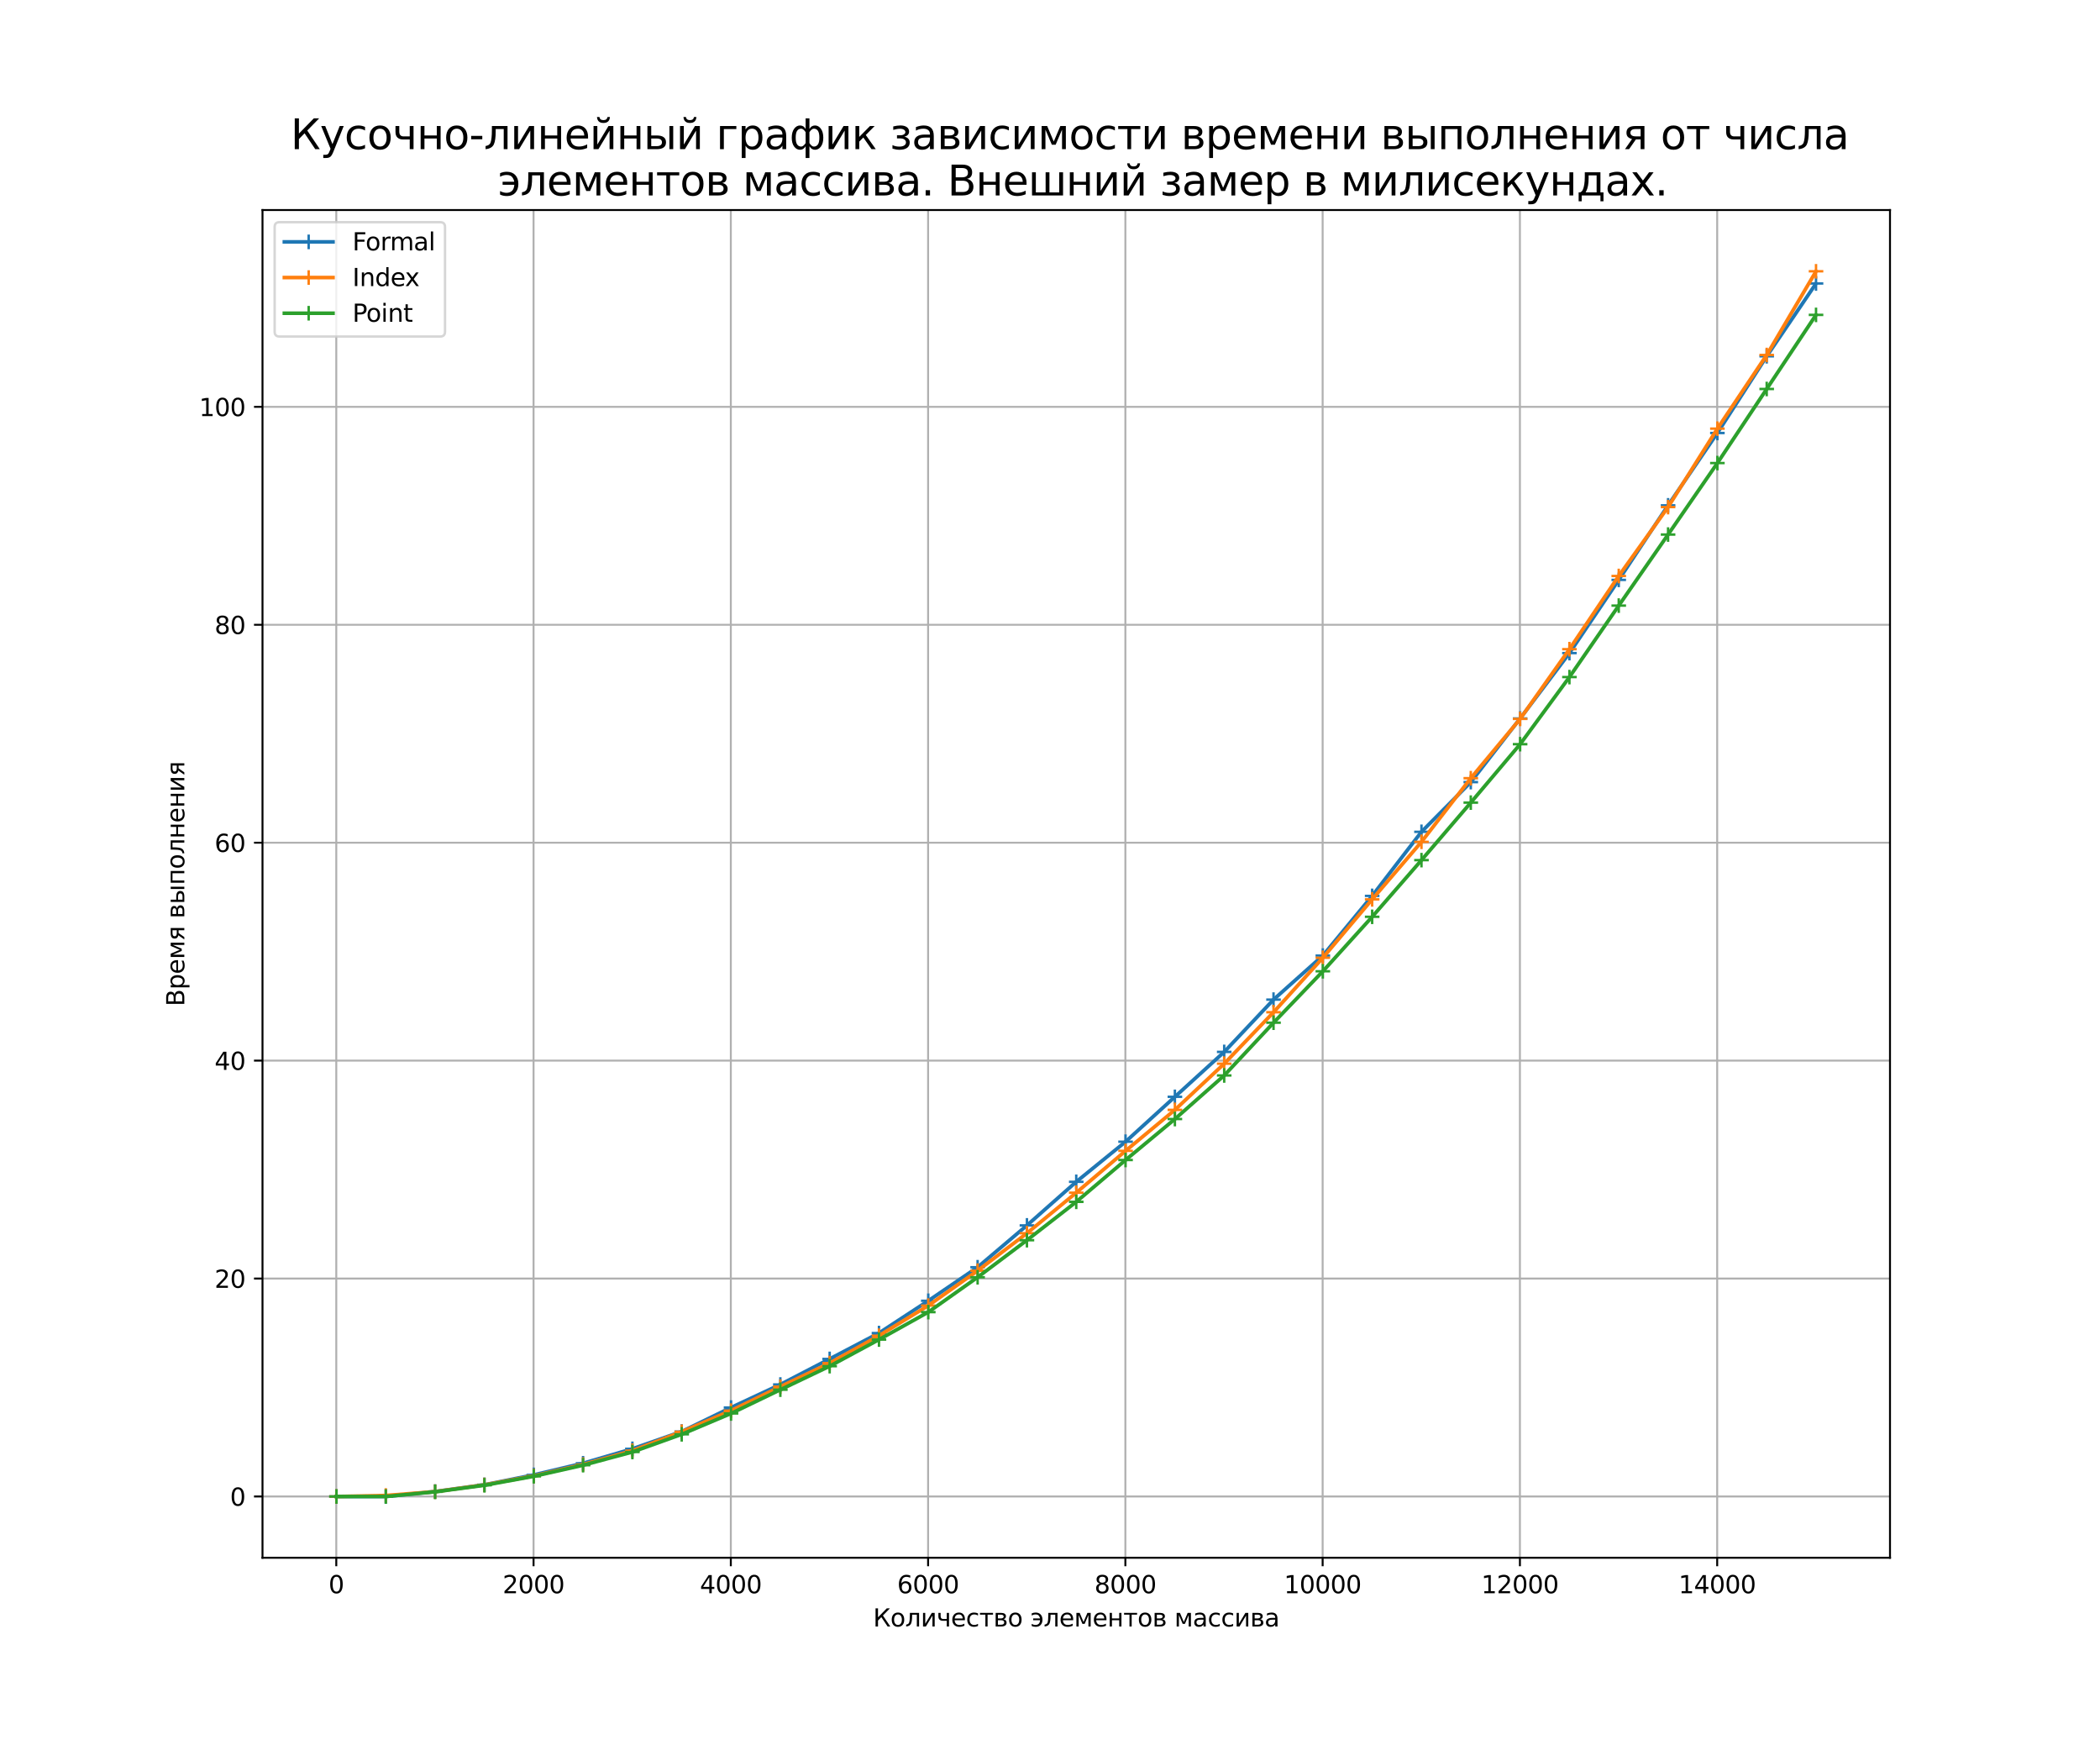<?xml version="1.0" encoding="utf-8" standalone="no"?>
<!DOCTYPE svg PUBLIC "-//W3C//DTD SVG 1.1//EN"
  "http://www.w3.org/Graphics/SVG/1.1/DTD/svg11.dtd">
<svg xmlns:xlink="http://www.w3.org/1999/xlink" width="864pt" height="720pt" viewBox="0 0 864 720" xmlns="http://www.w3.org/2000/svg" version="1.1">
 <defs>
  <style type="text/css">*{stroke-linejoin: round; stroke-linecap: butt}</style>
 </defs>
 <g id="figure_1">
  <g id="patch_1">
   <path d="M 0 720 
L 864 720 
L 864 0 
L 0 0 
z
" style="fill: #ffffff"/>
  </g>
  <g id="axes_1">
   <g id="patch_2">
    <path d="M 108 640.8 
L 777.6 640.8 
L 777.6 86.4 
L 108 86.4 
z
" style="fill: #ffffff"/>
   </g>
   <g id="matplotlib.axis_1">
    <g id="xtick_1">
     <g id="line2d_1">
      <path d="M 138.355 640.8 
L 138.355 86.4 
" clip-path="url(#p7748d4505d)" style="fill: none; stroke: #b0b0b0; stroke-width: 0.8; stroke-linecap: square"/>
     </g>
     <g id="line2d_2">
      <defs>
       <path id="m7d99292c45" d="M 0 0 
L 0 3.5 
" style="stroke: #000000; stroke-width: 0.8"/>
      </defs>
      <g>
       <use xlink:href="#m7d99292c45" x="138.355" y="640.8" style="stroke: #000000; stroke-width: 0.8"/>
      </g>
     </g>
     <g id="text_1">
      <!-- 0 -->
      <g transform="translate(135.174 655.398)scale(0.1 -0.1)">
       <defs>
        <path id="DejaVuSans-30" d="M 2034 4250 
Q 1547 4250 1301 3770 
Q 1056 3291 1056 2328 
Q 1056 1369 1301 889 
Q 1547 409 2034 409 
Q 2525 409 2770 889 
Q 3016 1369 3016 2328 
Q 3016 3291 2770 3770 
Q 2525 4250 2034 4250 
z
M 2034 4750 
Q 2819 4750 3233 4129 
Q 3647 3509 3647 2328 
Q 3647 1150 3233 529 
Q 2819 -91 2034 -91 
Q 1250 -91 836 529 
Q 422 1150 422 2328 
Q 422 3509 836 4129 
Q 1250 4750 2034 4750 
z
" transform="scale(0.016)"/>
       </defs>
       <use xlink:href="#DejaVuSans-30"/>
      </g>
     </g>
    </g>
    <g id="xtick_2">
     <g id="line2d_3">
      <path d="M 219.519 640.8 
L 219.519 86.4 
" clip-path="url(#p7748d4505d)" style="fill: none; stroke: #b0b0b0; stroke-width: 0.8; stroke-linecap: square"/>
     </g>
     <g id="line2d_4">
      <g>
       <use xlink:href="#m7d99292c45" x="219.519" y="640.8" style="stroke: #000000; stroke-width: 0.8"/>
      </g>
     </g>
     <g id="text_2">
      <!-- 2000 -->
      <g transform="translate(206.794 655.398)scale(0.1 -0.1)">
       <defs>
        <path id="DejaVuSans-32" d="M 1228 531 
L 3431 531 
L 3431 0 
L 469 0 
L 469 531 
Q 828 903 1448 1529 
Q 2069 2156 2228 2338 
Q 2531 2678 2651 2914 
Q 2772 3150 2772 3378 
Q 2772 3750 2511 3984 
Q 2250 4219 1831 4219 
Q 1534 4219 1204 4116 
Q 875 4013 500 3803 
L 500 4441 
Q 881 4594 1212 4672 
Q 1544 4750 1819 4750 
Q 2544 4750 2975 4387 
Q 3406 4025 3406 3419 
Q 3406 3131 3298 2873 
Q 3191 2616 2906 2266 
Q 2828 2175 2409 1742 
Q 1991 1309 1228 531 
z
" transform="scale(0.016)"/>
       </defs>
       <use xlink:href="#DejaVuSans-32"/>
       <use xlink:href="#DejaVuSans-30" x="63.623"/>
       <use xlink:href="#DejaVuSans-30" x="127.246"/>
       <use xlink:href="#DejaVuSans-30" x="190.869"/>
      </g>
     </g>
    </g>
    <g id="xtick_3">
     <g id="line2d_5">
      <path d="M 300.682 640.8 
L 300.682 86.4 
" clip-path="url(#p7748d4505d)" style="fill: none; stroke: #b0b0b0; stroke-width: 0.8; stroke-linecap: square"/>
     </g>
     <g id="line2d_6">
      <g>
       <use xlink:href="#m7d99292c45" x="300.682" y="640.8" style="stroke: #000000; stroke-width: 0.8"/>
      </g>
     </g>
     <g id="text_3">
      <!-- 4000 -->
      <g transform="translate(287.957 655.398)scale(0.1 -0.1)">
       <defs>
        <path id="DejaVuSans-34" d="M 2419 4116 
L 825 1625 
L 2419 1625 
L 2419 4116 
z
M 2253 4666 
L 3047 4666 
L 3047 1625 
L 3713 1625 
L 3713 1100 
L 3047 1100 
L 3047 0 
L 2419 0 
L 2419 1100 
L 313 1100 
L 313 1709 
L 2253 4666 
z
" transform="scale(0.016)"/>
       </defs>
       <use xlink:href="#DejaVuSans-34"/>
       <use xlink:href="#DejaVuSans-30" x="63.623"/>
       <use xlink:href="#DejaVuSans-30" x="127.246"/>
       <use xlink:href="#DejaVuSans-30" x="190.869"/>
      </g>
     </g>
    </g>
    <g id="xtick_4">
     <g id="line2d_7">
      <path d="M 381.846 640.8 
L 381.846 86.4 
" clip-path="url(#p7748d4505d)" style="fill: none; stroke: #b0b0b0; stroke-width: 0.8; stroke-linecap: square"/>
     </g>
     <g id="line2d_8">
      <g>
       <use xlink:href="#m7d99292c45" x="381.846" y="640.8" style="stroke: #000000; stroke-width: 0.8"/>
      </g>
     </g>
     <g id="text_4">
      <!-- 6000 -->
      <g transform="translate(369.121 655.398)scale(0.1 -0.1)">
       <defs>
        <path id="DejaVuSans-36" d="M 2113 2584 
Q 1688 2584 1439 2293 
Q 1191 2003 1191 1497 
Q 1191 994 1439 701 
Q 1688 409 2113 409 
Q 2538 409 2786 701 
Q 3034 994 3034 1497 
Q 3034 2003 2786 2293 
Q 2538 2584 2113 2584 
z
M 3366 4563 
L 3366 3988 
Q 3128 4100 2886 4159 
Q 2644 4219 2406 4219 
Q 1781 4219 1451 3797 
Q 1122 3375 1075 2522 
Q 1259 2794 1537 2939 
Q 1816 3084 2150 3084 
Q 2853 3084 3261 2657 
Q 3669 2231 3669 1497 
Q 3669 778 3244 343 
Q 2819 -91 2113 -91 
Q 1303 -91 875 529 
Q 447 1150 447 2328 
Q 447 3434 972 4092 
Q 1497 4750 2381 4750 
Q 2619 4750 2861 4703 
Q 3103 4656 3366 4563 
z
" transform="scale(0.016)"/>
       </defs>
       <use xlink:href="#DejaVuSans-36"/>
       <use xlink:href="#DejaVuSans-30" x="63.623"/>
       <use xlink:href="#DejaVuSans-30" x="127.246"/>
       <use xlink:href="#DejaVuSans-30" x="190.869"/>
      </g>
     </g>
    </g>
    <g id="xtick_5">
     <g id="line2d_9">
      <path d="M 463.01 640.8 
L 463.01 86.4 
" clip-path="url(#p7748d4505d)" style="fill: none; stroke: #b0b0b0; stroke-width: 0.8; stroke-linecap: square"/>
     </g>
     <g id="line2d_10">
      <g>
       <use xlink:href="#m7d99292c45" x="463.01" y="640.8" style="stroke: #000000; stroke-width: 0.8"/>
      </g>
     </g>
     <g id="text_5">
      <!-- 8000 -->
      <g transform="translate(450.285 655.398)scale(0.1 -0.1)">
       <defs>
        <path id="DejaVuSans-38" d="M 2034 2216 
Q 1584 2216 1326 1975 
Q 1069 1734 1069 1313 
Q 1069 891 1326 650 
Q 1584 409 2034 409 
Q 2484 409 2743 651 
Q 3003 894 3003 1313 
Q 3003 1734 2745 1975 
Q 2488 2216 2034 2216 
z
M 1403 2484 
Q 997 2584 770 2862 
Q 544 3141 544 3541 
Q 544 4100 942 4425 
Q 1341 4750 2034 4750 
Q 2731 4750 3128 4425 
Q 3525 4100 3525 3541 
Q 3525 3141 3298 2862 
Q 3072 2584 2669 2484 
Q 3125 2378 3379 2068 
Q 3634 1759 3634 1313 
Q 3634 634 3220 271 
Q 2806 -91 2034 -91 
Q 1263 -91 848 271 
Q 434 634 434 1313 
Q 434 1759 690 2068 
Q 947 2378 1403 2484 
z
M 1172 3481 
Q 1172 3119 1398 2916 
Q 1625 2713 2034 2713 
Q 2441 2713 2670 2916 
Q 2900 3119 2900 3481 
Q 2900 3844 2670 4047 
Q 2441 4250 2034 4250 
Q 1625 4250 1398 4047 
Q 1172 3844 1172 3481 
z
" transform="scale(0.016)"/>
       </defs>
       <use xlink:href="#DejaVuSans-38"/>
       <use xlink:href="#DejaVuSans-30" x="63.623"/>
       <use xlink:href="#DejaVuSans-30" x="127.246"/>
       <use xlink:href="#DejaVuSans-30" x="190.869"/>
      </g>
     </g>
    </g>
    <g id="xtick_6">
     <g id="line2d_11">
      <path d="M 544.173 640.8 
L 544.173 86.4 
" clip-path="url(#p7748d4505d)" style="fill: none; stroke: #b0b0b0; stroke-width: 0.8; stroke-linecap: square"/>
     </g>
     <g id="line2d_12">
      <g>
       <use xlink:href="#m7d99292c45" x="544.173" y="640.8" style="stroke: #000000; stroke-width: 0.8"/>
      </g>
     </g>
     <g id="text_6">
      <!-- 10000 -->
      <g transform="translate(528.267 655.398)scale(0.1 -0.1)">
       <defs>
        <path id="DejaVuSans-31" d="M 794 531 
L 1825 531 
L 1825 4091 
L 703 3866 
L 703 4441 
L 1819 4666 
L 2450 4666 
L 2450 531 
L 3481 531 
L 3481 0 
L 794 0 
L 794 531 
z
" transform="scale(0.016)"/>
       </defs>
       <use xlink:href="#DejaVuSans-31"/>
       <use xlink:href="#DejaVuSans-30" x="63.623"/>
       <use xlink:href="#DejaVuSans-30" x="127.246"/>
       <use xlink:href="#DejaVuSans-30" x="190.869"/>
       <use xlink:href="#DejaVuSans-30" x="254.492"/>
      </g>
     </g>
    </g>
    <g id="xtick_7">
     <g id="line2d_13">
      <path d="M 625.337 640.8 
L 625.337 86.4 
" clip-path="url(#p7748d4505d)" style="fill: none; stroke: #b0b0b0; stroke-width: 0.8; stroke-linecap: square"/>
     </g>
     <g id="line2d_14">
      <g>
       <use xlink:href="#m7d99292c45" x="625.337" y="640.8" style="stroke: #000000; stroke-width: 0.8"/>
      </g>
     </g>
     <g id="text_7">
      <!-- 12000 -->
      <g transform="translate(609.431 655.398)scale(0.1 -0.1)">
       <use xlink:href="#DejaVuSans-31"/>
       <use xlink:href="#DejaVuSans-32" x="63.623"/>
       <use xlink:href="#DejaVuSans-30" x="127.246"/>
       <use xlink:href="#DejaVuSans-30" x="190.869"/>
       <use xlink:href="#DejaVuSans-30" x="254.492"/>
      </g>
     </g>
    </g>
    <g id="xtick_8">
     <g id="line2d_15">
      <path d="M 706.501 640.8 
L 706.501 86.4 
" clip-path="url(#p7748d4505d)" style="fill: none; stroke: #b0b0b0; stroke-width: 0.8; stroke-linecap: square"/>
     </g>
     <g id="line2d_16">
      <g>
       <use xlink:href="#m7d99292c45" x="706.501" y="640.8" style="stroke: #000000; stroke-width: 0.8"/>
      </g>
     </g>
     <g id="text_8">
      <!-- 14000 -->
      <g transform="translate(690.594 655.398)scale(0.1 -0.1)">
       <use xlink:href="#DejaVuSans-31"/>
       <use xlink:href="#DejaVuSans-34" x="63.623"/>
       <use xlink:href="#DejaVuSans-30" x="127.246"/>
       <use xlink:href="#DejaVuSans-30" x="190.869"/>
       <use xlink:href="#DejaVuSans-30" x="254.492"/>
      </g>
     </g>
    </g>
    <g id="text_9">
     <!-- Количество элементов массива -->
     <g transform="translate(359.221 669.077)scale(0.1 -0.1)">
      <defs>
       <path id="DejaVuSans-41a" d="M 628 4666 
L 1259 4666 
L 1259 2359 
L 3516 4666 
L 4325 4666 
L 2522 2822 
L 4419 0 
L 3731 0 
L 2113 2403 
L 1259 1531 
L 1259 0 
L 628 0 
L 628 4666 
z
" transform="scale(0.016)"/>
       <path id="DejaVuSans-43e" d="M 1959 3097 
Q 1497 3097 1228 2736 
Q 959 2375 959 1747 
Q 959 1119 1226 758 
Q 1494 397 1959 397 
Q 2419 397 2687 759 
Q 2956 1122 2956 1747 
Q 2956 2369 2687 2733 
Q 2419 3097 1959 3097 
z
M 1959 3584 
Q 2709 3584 3137 3096 
Q 3566 2609 3566 1747 
Q 3566 888 3137 398 
Q 2709 -91 1959 -91 
Q 1206 -91 779 398 
Q 353 888 353 1747 
Q 353 2609 779 3096 
Q 1206 3584 1959 3584 
z
" transform="scale(0.016)"/>
       <path id="DejaVuSans-43b" d="M 238 0 
L 238 478 
Q 806 566 981 959 
Q 1194 1513 1194 2928 
L 1194 3500 
L 3559 3500 
L 3559 0 
L 2984 0 
L 2984 3041 
L 1769 3041 
L 1769 2694 
Q 1769 1344 1494 738 
Q 1200 91 238 0 
z
" transform="scale(0.016)"/>
       <path id="DejaVuSans-438" d="M 3578 3500 
L 3578 0 
L 3006 0 
L 3006 2809 
L 1319 0 
L 581 0 
L 581 3500 
L 1153 3500 
L 1153 697 
L 2838 3500 
L 3578 3500 
z
" transform="scale(0.016)"/>
       <path id="DejaVuSans-447" d="M 2625 0 
L 2625 1472 
L 1553 1472 
Q 1075 1472 756 1769 
Q 469 2038 469 2613 
L 469 3500 
L 1044 3500 
L 1044 2666 
Q 1044 2300 1206 2116 
Q 1372 1931 1697 1931 
L 2625 1931 
L 2625 3500 
L 3200 3500 
L 3200 0 
L 2625 0 
z
" transform="scale(0.016)"/>
       <path id="DejaVuSans-435" d="M 3597 1894 
L 3597 1613 
L 953 1613 
Q 991 1019 1311 708 
Q 1631 397 2203 397 
Q 2534 397 2845 478 
Q 3156 559 3463 722 
L 3463 178 
Q 3153 47 2828 -22 
Q 2503 -91 2169 -91 
Q 1331 -91 842 396 
Q 353 884 353 1716 
Q 353 2575 817 3079 
Q 1281 3584 2069 3584 
Q 2775 3584 3186 3129 
Q 3597 2675 3597 1894 
z
M 3022 2063 
Q 3016 2534 2758 2815 
Q 2500 3097 2075 3097 
Q 1594 3097 1305 2825 
Q 1016 2553 972 2059 
L 3022 2063 
z
" transform="scale(0.016)"/>
       <path id="DejaVuSans-441" d="M 3122 3366 
L 3122 2828 
Q 2878 2963 2633 3030 
Q 2388 3097 2138 3097 
Q 1578 3097 1268 2742 
Q 959 2388 959 1747 
Q 959 1106 1268 751 
Q 1578 397 2138 397 
Q 2388 397 2633 464 
Q 2878 531 3122 666 
L 3122 134 
Q 2881 22 2623 -34 
Q 2366 -91 2075 -91 
Q 1284 -91 818 406 
Q 353 903 353 1747 
Q 353 2603 823 3093 
Q 1294 3584 2113 3584 
Q 2378 3584 2631 3529 
Q 2884 3475 3122 3366 
z
" transform="scale(0.016)"/>
       <path id="DejaVuSans-442" d="M 188 3500 
L 3541 3500 
L 3541 3041 
L 2147 3041 
L 2147 0 
L 1581 0 
L 1581 3041 
L 188 3041 
L 188 3500 
z
" transform="scale(0.016)"/>
       <path id="DejaVuSans-432" d="M 1156 1613 
L 1156 459 
L 1975 459 
Q 2369 459 2575 607 
Q 2781 756 2781 1038 
Q 2781 1319 2575 1466 
Q 2369 1613 1975 1613 
L 1156 1613 
z
M 1156 3041 
L 1156 2072 
L 1913 2072 
Q 2238 2072 2444 2201 
Q 2650 2331 2650 2563 
Q 2650 2794 2444 2917 
Q 2238 3041 1913 3041 
L 1156 3041 
z
M 581 3500 
L 1950 3500 
Q 2566 3500 2897 3275 
Q 3228 3050 3228 2634 
Q 3228 2313 3059 2123 
Q 2891 1934 2559 1888 
Q 2956 1813 3175 1575 
Q 3394 1338 3394 981 
Q 3394 513 3033 256 
Q 2672 0 2003 0 
L 581 0 
L 581 3500 
z
" transform="scale(0.016)"/>
       <path id="DejaVuSans-20" transform="scale(0.016)"/>
       <path id="DejaVuSans-44d" d="M 353 666 
Q 847 397 1338 397 
Q 1797 397 2125 664 
Q 2453 931 2513 1613 
L 738 1613 
L 738 2072 
L 2494 2072 
Q 2456 2400 2207 2748 
Q 1959 3097 1338 3097 
Q 856 3097 353 2828 
L 353 3366 
Q 844 3584 1363 3584 
Q 2181 3584 2651 3089 
Q 3122 2594 3122 1747 
Q 3122 903 2664 406 
Q 2206 -91 1403 -91 
Q 813 -91 353 134 
L 353 666 
z
" transform="scale(0.016)"/>
       <path id="DejaVuSans-43c" d="M 581 3500 
L 1422 3500 
L 2416 1156 
L 3413 3500 
L 4247 3500 
L 4247 0 
L 3669 0 
L 3669 2950 
L 2703 672 
L 2128 672 
L 1159 2950 
L 1159 0 
L 581 0 
L 581 3500 
z
" transform="scale(0.016)"/>
       <path id="DejaVuSans-43d" d="M 581 3500 
L 1159 3500 
L 1159 2072 
L 3025 2072 
L 3025 3500 
L 3603 3500 
L 3603 0 
L 3025 0 
L 3025 1613 
L 1159 1613 
L 1159 0 
L 581 0 
L 581 3500 
z
" transform="scale(0.016)"/>
       <path id="DejaVuSans-430" d="M 2194 1759 
Q 1497 1759 1228 1600 
Q 959 1441 959 1056 
Q 959 750 1161 570 
Q 1363 391 1709 391 
Q 2188 391 2477 730 
Q 2766 1069 2766 1631 
L 2766 1759 
L 2194 1759 
z
M 3341 1997 
L 3341 0 
L 2766 0 
L 2766 531 
Q 2569 213 2275 61 
Q 1981 -91 1556 -91 
Q 1019 -91 701 211 
Q 384 513 384 1019 
Q 384 1609 779 1909 
Q 1175 2209 1959 2209 
L 2766 2209 
L 2766 2266 
Q 2766 2663 2505 2880 
Q 2244 3097 1772 3097 
Q 1472 3097 1187 3025 
Q 903 2953 641 2809 
L 641 3341 
Q 956 3463 1253 3523 
Q 1550 3584 1831 3584 
Q 2591 3584 2966 3190 
Q 3341 2797 3341 1997 
z
" transform="scale(0.016)"/>
      </defs>
      <use xlink:href="#DejaVuSans-41a"/>
      <use xlink:href="#DejaVuSans-43e" x="70.996"/>
      <use xlink:href="#DejaVuSans-43b" x="132.178"/>
      <use xlink:href="#DejaVuSans-438" x="196.094"/>
      <use xlink:href="#DejaVuSans-447" x="261.084"/>
      <use xlink:href="#DejaVuSans-435" x="320.166"/>
      <use xlink:href="#DejaVuSans-441" x="381.689"/>
      <use xlink:href="#DejaVuSans-442" x="436.67"/>
      <use xlink:href="#DejaVuSans-432" x="494.922"/>
      <use xlink:href="#DejaVuSans-43e" x="553.857"/>
      <use xlink:href="#DejaVuSans-20" x="615.039"/>
      <use xlink:href="#DejaVuSans-44d" x="646.826"/>
      <use xlink:href="#DejaVuSans-43b" x="701.709"/>
      <use xlink:href="#DejaVuSans-435" x="765.625"/>
      <use xlink:href="#DejaVuSans-43c" x="827.148"/>
      <use xlink:href="#DejaVuSans-435" x="902.588"/>
      <use xlink:href="#DejaVuSans-43d" x="964.111"/>
      <use xlink:href="#DejaVuSans-442" x="1029.492"/>
      <use xlink:href="#DejaVuSans-43e" x="1087.744"/>
      <use xlink:href="#DejaVuSans-432" x="1148.926"/>
      <use xlink:href="#DejaVuSans-20" x="1207.861"/>
      <use xlink:href="#DejaVuSans-43c" x="1239.648"/>
      <use xlink:href="#DejaVuSans-430" x="1315.088"/>
      <use xlink:href="#DejaVuSans-441" x="1376.367"/>
      <use xlink:href="#DejaVuSans-441" x="1431.348"/>
      <use xlink:href="#DejaVuSans-438" x="1486.328"/>
      <use xlink:href="#DejaVuSans-432" x="1551.318"/>
      <use xlink:href="#DejaVuSans-430" x="1610.254"/>
     </g>
    </g>
   </g>
   <g id="matplotlib.axis_2">
    <g id="ytick_1">
     <g id="line2d_17">
      <path d="M 108 615.6 
L 777.6 615.6 
" clip-path="url(#p7748d4505d)" style="fill: none; stroke: #b0b0b0; stroke-width: 0.8; stroke-linecap: square"/>
     </g>
     <g id="line2d_18">
      <defs>
       <path id="m149fa8f9de" d="M 0 0 
L -3.5 0 
" style="stroke: #000000; stroke-width: 0.8"/>
      </defs>
      <g>
       <use xlink:href="#m149fa8f9de" x="108" y="615.6" style="stroke: #000000; stroke-width: 0.8"/>
      </g>
     </g>
     <g id="text_10">
      <!-- 0 -->
      <g transform="translate(94.638 619.399)scale(0.1 -0.1)">
       <use xlink:href="#DejaVuSans-30"/>
      </g>
     </g>
    </g>
    <g id="ytick_2">
     <g id="line2d_19">
      <path d="M 108 525.952 
L 777.6 525.952 
" clip-path="url(#p7748d4505d)" style="fill: none; stroke: #b0b0b0; stroke-width: 0.8; stroke-linecap: square"/>
     </g>
     <g id="line2d_20">
      <g>
       <use xlink:href="#m149fa8f9de" x="108" y="525.952" style="stroke: #000000; stroke-width: 0.8"/>
      </g>
     </g>
     <g id="text_11">
      <!-- 20 -->
      <g transform="translate(88.275 529.751)scale(0.1 -0.1)">
       <use xlink:href="#DejaVuSans-32"/>
       <use xlink:href="#DejaVuSans-30" x="63.623"/>
      </g>
     </g>
    </g>
    <g id="ytick_3">
     <g id="line2d_21">
      <path d="M 108 436.304 
L 777.6 436.304 
" clip-path="url(#p7748d4505d)" style="fill: none; stroke: #b0b0b0; stroke-width: 0.8; stroke-linecap: square"/>
     </g>
     <g id="line2d_22">
      <g>
       <use xlink:href="#m149fa8f9de" x="108" y="436.304" style="stroke: #000000; stroke-width: 0.8"/>
      </g>
     </g>
     <g id="text_12">
      <!-- 40 -->
      <g transform="translate(88.275 440.104)scale(0.1 -0.1)">
       <use xlink:href="#DejaVuSans-34"/>
       <use xlink:href="#DejaVuSans-30" x="63.623"/>
      </g>
     </g>
    </g>
    <g id="ytick_4">
     <g id="line2d_23">
      <path d="M 108 346.657 
L 777.6 346.657 
" clip-path="url(#p7748d4505d)" style="fill: none; stroke: #b0b0b0; stroke-width: 0.8; stroke-linecap: square"/>
     </g>
     <g id="line2d_24">
      <g>
       <use xlink:href="#m149fa8f9de" x="108" y="346.657" style="stroke: #000000; stroke-width: 0.8"/>
      </g>
     </g>
     <g id="text_13">
      <!-- 60 -->
      <g transform="translate(88.275 350.456)scale(0.1 -0.1)">
       <use xlink:href="#DejaVuSans-36"/>
       <use xlink:href="#DejaVuSans-30" x="63.623"/>
      </g>
     </g>
    </g>
    <g id="ytick_5">
     <g id="line2d_25">
      <path d="M 108 257.009 
L 777.6 257.009 
" clip-path="url(#p7748d4505d)" style="fill: none; stroke: #b0b0b0; stroke-width: 0.8; stroke-linecap: square"/>
     </g>
     <g id="line2d_26">
      <g>
       <use xlink:href="#m149fa8f9de" x="108" y="257.009" style="stroke: #000000; stroke-width: 0.8"/>
      </g>
     </g>
     <g id="text_14">
      <!-- 80 -->
      <g transform="translate(88.275 260.808)scale(0.1 -0.1)">
       <use xlink:href="#DejaVuSans-38"/>
       <use xlink:href="#DejaVuSans-30" x="63.623"/>
      </g>
     </g>
    </g>
    <g id="ytick_6">
     <g id="line2d_27">
      <path d="M 108 167.361 
L 777.6 167.361 
" clip-path="url(#p7748d4505d)" style="fill: none; stroke: #b0b0b0; stroke-width: 0.8; stroke-linecap: square"/>
     </g>
     <g id="line2d_28">
      <g>
       <use xlink:href="#m149fa8f9de" x="108" y="167.361" style="stroke: #000000; stroke-width: 0.8"/>
      </g>
     </g>
     <g id="text_15">
      <!-- 100 -->
      <g transform="translate(81.912 171.16)scale(0.1 -0.1)">
       <use xlink:href="#DejaVuSans-31"/>
       <use xlink:href="#DejaVuSans-30" x="63.623"/>
       <use xlink:href="#DejaVuSans-30" x="127.246"/>
      </g>
     </g>
    </g>
    <g id="text_16">
     <!-- Время выполнения -->
     <g transform="translate(75.833 413.94)rotate(-90)scale(0.1 -0.1)">
      <defs>
       <path id="DejaVuSans-412" d="M 1259 2228 
L 1259 519 
L 2272 519 
Q 2781 519 3026 730 
Q 3272 941 3272 1375 
Q 3272 1813 3026 2020 
Q 2781 2228 2272 2228 
L 1259 2228 
z
M 1259 4147 
L 1259 2741 
L 2194 2741 
Q 2656 2741 2882 2914 
Q 3109 3088 3109 3444 
Q 3109 3797 2882 3972 
Q 2656 4147 2194 4147 
L 1259 4147 
z
M 628 4666 
L 2241 4666 
Q 2963 4666 3353 4366 
Q 3744 4066 3744 3513 
Q 3744 3084 3544 2831 
Q 3344 2578 2956 2516 
Q 3422 2416 3680 2098 
Q 3938 1781 3938 1306 
Q 3938 681 3513 340 
Q 3088 0 2303 0 
L 628 0 
L 628 4666 
z
" transform="scale(0.016)"/>
       <path id="DejaVuSans-440" d="M 1159 525 
L 1159 -1331 
L 581 -1331 
L 581 3500 
L 1159 3500 
L 1159 2969 
Q 1341 3281 1617 3432 
Q 1894 3584 2278 3584 
Q 2916 3584 3314 3078 
Q 3713 2572 3713 1747 
Q 3713 922 3314 415 
Q 2916 -91 2278 -91 
Q 1894 -91 1617 61 
Q 1341 213 1159 525 
z
M 3116 1747 
Q 3116 2381 2855 2742 
Q 2594 3103 2138 3103 
Q 1681 3103 1420 2742 
Q 1159 2381 1159 1747 
Q 1159 1113 1420 752 
Q 1681 391 2138 391 
Q 2594 391 2855 752 
Q 3116 1113 3116 1747 
z
" transform="scale(0.016)"/>
       <path id="DejaVuSans-44f" d="M 1181 2491 
Q 1181 2231 1381 2084 
Q 1581 1938 1953 1938 
L 2728 1938 
L 2728 3041 
L 1953 3041 
Q 1581 3041 1381 2897 
Q 1181 2753 1181 2491 
z
M 363 0 
L 1431 1534 
Q 1069 1616 828 1830 
Q 588 2044 588 2491 
Q 588 2997 923 3248 
Q 1259 3500 1938 3500 
L 3306 3500 
L 3306 0 
L 2728 0 
L 2728 1478 
L 2013 1478 
L 981 0 
L 363 0 
z
" transform="scale(0.016)"/>
       <path id="DejaVuSans-44b" d="M 3909 3500 
L 4484 3500 
L 4484 0 
L 3909 0 
L 3909 3500 
z
M 4197 3584 
L 4197 3584 
z
M 2781 1038 
Q 2781 1319 2576 1466 
Q 2372 1613 1978 1613 
L 1159 1613 
L 1159 459 
L 1978 459 
Q 2372 459 2576 607 
Q 2781 756 2781 1038 
z
M 581 3500 
L 1159 3500 
L 1159 2072 
L 2003 2072 
Q 2672 2072 3033 1817 
Q 3394 1563 3394 1038 
Q 3394 513 3033 256 
Q 2672 0 2003 0 
L 581 0 
L 581 3500 
z
" transform="scale(0.016)"/>
       <path id="DejaVuSans-43f" d="M 3603 3500 
L 3603 0 
L 3025 0 
L 3025 3041 
L 1159 3041 
L 1159 0 
L 581 0 
L 581 3500 
L 3603 3500 
z
" transform="scale(0.016)"/>
      </defs>
      <use xlink:href="#DejaVuSans-412"/>
      <use xlink:href="#DejaVuSans-440" x="68.604"/>
      <use xlink:href="#DejaVuSans-435" x="132.08"/>
      <use xlink:href="#DejaVuSans-43c" x="193.604"/>
      <use xlink:href="#DejaVuSans-44f" x="269.043"/>
      <use xlink:href="#DejaVuSans-20" x="329.199"/>
      <use xlink:href="#DejaVuSans-432" x="360.986"/>
      <use xlink:href="#DejaVuSans-44b" x="419.922"/>
      <use xlink:href="#DejaVuSans-43f" x="498.877"/>
      <use xlink:href="#DejaVuSans-43e" x="564.258"/>
      <use xlink:href="#DejaVuSans-43b" x="625.439"/>
      <use xlink:href="#DejaVuSans-43d" x="689.355"/>
      <use xlink:href="#DejaVuSans-435" x="754.736"/>
      <use xlink:href="#DejaVuSans-43d" x="816.26"/>
      <use xlink:href="#DejaVuSans-438" x="881.641"/>
      <use xlink:href="#DejaVuSans-44f" x="946.631"/>
     </g>
    </g>
   </g>
   <g id="line2d_29">
    <path d="M 138.436 615.6 
L 158.727 615.6 
L 179.018 613.566 
L 199.309 610.769 
L 219.6 606.724 
L 239.891 601.924 
L 260.182 595.986 
L 280.473 588.885 
L 300.764 579.018 
L 321.055 569.525 
L 341.345 559.01 
L 361.636 548.364 
L 381.927 535.096 
L 402.218 521.291 
L 422.509 504.078 
L 442.8 486.149 
L 463.091 469.653 
L 483.382 451.186 
L 503.673 432.718 
L 523.964 411.203 
L 544.255 393.094 
L 564.545 368.531 
L 584.836 342.174 
L 605.127 321.734 
L 625.418 295.557 
L 645.709 268.663 
L 666 238.541 
L 686.291 207.882 
L 706.582 178.119 
L 726.873 146.563 
L 747.164 116.62 
" clip-path="url(#p7748d4505d)" style="fill: none; stroke: #1f77b4; stroke-width: 1.5; stroke-linecap: square"/>
    <defs>
     <path id="ma21e8bae8a" d="M -3 0 
L 3 0 
M 0 3 
L 0 -3 
" style="stroke: #1f77b4"/>
    </defs>
    <g clip-path="url(#p7748d4505d)">
     <use xlink:href="#ma21e8bae8a" x="138.436" y="615.6" style="fill: #1f77b4; stroke: #1f77b4"/>
     <use xlink:href="#ma21e8bae8a" x="158.727" y="615.6" style="fill: #1f77b4; stroke: #1f77b4"/>
     <use xlink:href="#ma21e8bae8a" x="179.018" y="613.566" style="fill: #1f77b4; stroke: #1f77b4"/>
     <use xlink:href="#ma21e8bae8a" x="199.309" y="610.769" style="fill: #1f77b4; stroke: #1f77b4"/>
     <use xlink:href="#ma21e8bae8a" x="219.6" y="606.724" style="fill: #1f77b4; stroke: #1f77b4"/>
     <use xlink:href="#ma21e8bae8a" x="239.891" y="601.924" style="fill: #1f77b4; stroke: #1f77b4"/>
     <use xlink:href="#ma21e8bae8a" x="260.182" y="595.986" style="fill: #1f77b4; stroke: #1f77b4"/>
     <use xlink:href="#ma21e8bae8a" x="280.473" y="588.885" style="fill: #1f77b4; stroke: #1f77b4"/>
     <use xlink:href="#ma21e8bae8a" x="300.764" y="579.018" style="fill: #1f77b4; stroke: #1f77b4"/>
     <use xlink:href="#ma21e8bae8a" x="321.055" y="569.525" style="fill: #1f77b4; stroke: #1f77b4"/>
     <use xlink:href="#ma21e8bae8a" x="341.345" y="559.01" style="fill: #1f77b4; stroke: #1f77b4"/>
     <use xlink:href="#ma21e8bae8a" x="361.636" y="548.364" style="fill: #1f77b4; stroke: #1f77b4"/>
     <use xlink:href="#ma21e8bae8a" x="381.927" y="535.096" style="fill: #1f77b4; stroke: #1f77b4"/>
     <use xlink:href="#ma21e8bae8a" x="402.218" y="521.291" style="fill: #1f77b4; stroke: #1f77b4"/>
     <use xlink:href="#ma21e8bae8a" x="422.509" y="504.078" style="fill: #1f77b4; stroke: #1f77b4"/>
     <use xlink:href="#ma21e8bae8a" x="442.8" y="486.149" style="fill: #1f77b4; stroke: #1f77b4"/>
     <use xlink:href="#ma21e8bae8a" x="463.091" y="469.653" style="fill: #1f77b4; stroke: #1f77b4"/>
     <use xlink:href="#ma21e8bae8a" x="483.382" y="451.186" style="fill: #1f77b4; stroke: #1f77b4"/>
     <use xlink:href="#ma21e8bae8a" x="503.673" y="432.718" style="fill: #1f77b4; stroke: #1f77b4"/>
     <use xlink:href="#ma21e8bae8a" x="523.964" y="411.203" style="fill: #1f77b4; stroke: #1f77b4"/>
     <use xlink:href="#ma21e8bae8a" x="544.255" y="393.094" style="fill: #1f77b4; stroke: #1f77b4"/>
     <use xlink:href="#ma21e8bae8a" x="564.545" y="368.531" style="fill: #1f77b4; stroke: #1f77b4"/>
     <use xlink:href="#ma21e8bae8a" x="584.836" y="342.174" style="fill: #1f77b4; stroke: #1f77b4"/>
     <use xlink:href="#ma21e8bae8a" x="605.127" y="321.734" style="fill: #1f77b4; stroke: #1f77b4"/>
     <use xlink:href="#ma21e8bae8a" x="625.418" y="295.557" style="fill: #1f77b4; stroke: #1f77b4"/>
     <use xlink:href="#ma21e8bae8a" x="645.709" y="268.663" style="fill: #1f77b4; stroke: #1f77b4"/>
     <use xlink:href="#ma21e8bae8a" x="666" y="238.541" style="fill: #1f77b4; stroke: #1f77b4"/>
     <use xlink:href="#ma21e8bae8a" x="686.291" y="207.882" style="fill: #1f77b4; stroke: #1f77b4"/>
     <use xlink:href="#ma21e8bae8a" x="706.582" y="178.119" style="fill: #1f77b4; stroke: #1f77b4"/>
     <use xlink:href="#ma21e8bae8a" x="726.873" y="146.563" style="fill: #1f77b4; stroke: #1f77b4"/>
     <use xlink:href="#ma21e8bae8a" x="747.164" y="116.62" style="fill: #1f77b4; stroke: #1f77b4"/>
    </g>
   </g>
   <g id="line2d_30">
    <path d="M 138.436 615.6 
L 158.727 615.195 
L 179.018 613.609 
L 199.309 610.831 
L 219.6 607.125 
L 239.891 602.452 
L 260.182 596.755 
L 280.473 588.969 
L 300.764 580.279 
L 321.055 570.418 
L 341.345 560.736 
L 361.636 549.44 
L 381.927 537.069 
L 402.218 522.725 
L 422.509 507.305 
L 442.8 490.631 
L 463.091 473.419 
L 483.382 456.565 
L 503.673 437.559 
L 523.964 416.403 
L 544.255 393.991 
L 564.545 369.965 
L 584.836 346.298 
L 605.127 320.121 
L 625.418 295.737 
L 645.709 267.049 
L 666 236.928 
L 686.291 208.599 
L 706.582 176.326 
L 726.873 146.025 
L 747.164 111.6 
" clip-path="url(#p7748d4505d)" style="fill: none; stroke: #ff7f0e; stroke-width: 1.5; stroke-linecap: square"/>
    <defs>
     <path id="m566614da6e" d="M -3 0 
L 3 0 
M 0 3 
L 0 -3 
" style="stroke: #ff7f0e"/>
    </defs>
    <g clip-path="url(#p7748d4505d)">
     <use xlink:href="#m566614da6e" x="138.436" y="615.6" style="fill: #ff7f0e; stroke: #ff7f0e"/>
     <use xlink:href="#m566614da6e" x="158.727" y="615.195" style="fill: #ff7f0e; stroke: #ff7f0e"/>
     <use xlink:href="#m566614da6e" x="179.018" y="613.609" style="fill: #ff7f0e; stroke: #ff7f0e"/>
     <use xlink:href="#m566614da6e" x="199.309" y="610.831" style="fill: #ff7f0e; stroke: #ff7f0e"/>
     <use xlink:href="#m566614da6e" x="219.6" y="607.125" style="fill: #ff7f0e; stroke: #ff7f0e"/>
     <use xlink:href="#m566614da6e" x="239.891" y="602.452" style="fill: #ff7f0e; stroke: #ff7f0e"/>
     <use xlink:href="#m566614da6e" x="260.182" y="596.755" style="fill: #ff7f0e; stroke: #ff7f0e"/>
     <use xlink:href="#m566614da6e" x="280.473" y="588.969" style="fill: #ff7f0e; stroke: #ff7f0e"/>
     <use xlink:href="#m566614da6e" x="300.764" y="580.279" style="fill: #ff7f0e; stroke: #ff7f0e"/>
     <use xlink:href="#m566614da6e" x="321.055" y="570.418" style="fill: #ff7f0e; stroke: #ff7f0e"/>
     <use xlink:href="#m566614da6e" x="341.345" y="560.736" style="fill: #ff7f0e; stroke: #ff7f0e"/>
     <use xlink:href="#m566614da6e" x="361.636" y="549.44" style="fill: #ff7f0e; stroke: #ff7f0e"/>
     <use xlink:href="#m566614da6e" x="381.927" y="537.069" style="fill: #ff7f0e; stroke: #ff7f0e"/>
     <use xlink:href="#m566614da6e" x="402.218" y="522.725" style="fill: #ff7f0e; stroke: #ff7f0e"/>
     <use xlink:href="#m566614da6e" x="422.509" y="507.305" style="fill: #ff7f0e; stroke: #ff7f0e"/>
     <use xlink:href="#m566614da6e" x="442.8" y="490.631" style="fill: #ff7f0e; stroke: #ff7f0e"/>
     <use xlink:href="#m566614da6e" x="463.091" y="473.419" style="fill: #ff7f0e; stroke: #ff7f0e"/>
     <use xlink:href="#m566614da6e" x="483.382" y="456.565" style="fill: #ff7f0e; stroke: #ff7f0e"/>
     <use xlink:href="#m566614da6e" x="503.673" y="437.559" style="fill: #ff7f0e; stroke: #ff7f0e"/>
     <use xlink:href="#m566614da6e" x="523.964" y="416.403" style="fill: #ff7f0e; stroke: #ff7f0e"/>
     <use xlink:href="#m566614da6e" x="544.255" y="393.991" style="fill: #ff7f0e; stroke: #ff7f0e"/>
     <use xlink:href="#m566614da6e" x="564.545" y="369.965" style="fill: #ff7f0e; stroke: #ff7f0e"/>
     <use xlink:href="#m566614da6e" x="584.836" y="346.298" style="fill: #ff7f0e; stroke: #ff7f0e"/>
     <use xlink:href="#m566614da6e" x="605.127" y="320.121" style="fill: #ff7f0e; stroke: #ff7f0e"/>
     <use xlink:href="#m566614da6e" x="625.418" y="295.737" style="fill: #ff7f0e; stroke: #ff7f0e"/>
     <use xlink:href="#m566614da6e" x="645.709" y="267.049" style="fill: #ff7f0e; stroke: #ff7f0e"/>
     <use xlink:href="#m566614da6e" x="666" y="236.928" style="fill: #ff7f0e; stroke: #ff7f0e"/>
     <use xlink:href="#m566614da6e" x="686.291" y="208.599" style="fill: #ff7f0e; stroke: #ff7f0e"/>
     <use xlink:href="#m566614da6e" x="706.582" y="176.326" style="fill: #ff7f0e; stroke: #ff7f0e"/>
     <use xlink:href="#m566614da6e" x="726.873" y="146.025" style="fill: #ff7f0e; stroke: #ff7f0e"/>
     <use xlink:href="#m566614da6e" x="747.164" y="111.6" style="fill: #ff7f0e; stroke: #ff7f0e"/>
    </g>
   </g>
   <g id="line2d_31">
    <path d="M 138.436 615.6 
L 158.727 615.6 
L 179.018 613.677 
L 199.309 610.986 
L 219.6 607.288 
L 239.891 602.733 
L 260.182 597.297 
L 280.473 590.016 
L 300.764 581.448 
L 321.055 571.673 
L 341.345 561.991 
L 361.636 551.054 
L 381.927 539.758 
L 402.218 525.414 
L 422.509 510.174 
L 442.8 494.396 
L 463.091 477.184 
L 483.382 460.33 
L 503.673 442.4 
L 523.964 420.706 
L 544.255 399.549 
L 564.545 377.137 
L 584.836 353.828 
L 605.127 330.161 
L 625.418 306.136 
L 645.709 278.524 
L 666 249.12 
L 686.291 219.895 
L 706.582 190.49 
L 726.873 160.01 
L 747.164 129.53 
" clip-path="url(#p7748d4505d)" style="fill: none; stroke: #2ca02c; stroke-width: 1.5; stroke-linecap: square"/>
    <defs>
     <path id="m494b354b74" d="M -3 0 
L 3 0 
M 0 3 
L 0 -3 
" style="stroke: #2ca02c"/>
    </defs>
    <g clip-path="url(#p7748d4505d)">
     <use xlink:href="#m494b354b74" x="138.436" y="615.6" style="fill: #2ca02c; stroke: #2ca02c"/>
     <use xlink:href="#m494b354b74" x="158.727" y="615.6" style="fill: #2ca02c; stroke: #2ca02c"/>
     <use xlink:href="#m494b354b74" x="179.018" y="613.677" style="fill: #2ca02c; stroke: #2ca02c"/>
     <use xlink:href="#m494b354b74" x="199.309" y="610.986" style="fill: #2ca02c; stroke: #2ca02c"/>
     <use xlink:href="#m494b354b74" x="219.6" y="607.288" style="fill: #2ca02c; stroke: #2ca02c"/>
     <use xlink:href="#m494b354b74" x="239.891" y="602.733" style="fill: #2ca02c; stroke: #2ca02c"/>
     <use xlink:href="#m494b354b74" x="260.182" y="597.297" style="fill: #2ca02c; stroke: #2ca02c"/>
     <use xlink:href="#m494b354b74" x="280.473" y="590.016" style="fill: #2ca02c; stroke: #2ca02c"/>
     <use xlink:href="#m494b354b74" x="300.764" y="581.448" style="fill: #2ca02c; stroke: #2ca02c"/>
     <use xlink:href="#m494b354b74" x="321.055" y="571.673" style="fill: #2ca02c; stroke: #2ca02c"/>
     <use xlink:href="#m494b354b74" x="341.345" y="561.991" style="fill: #2ca02c; stroke: #2ca02c"/>
     <use xlink:href="#m494b354b74" x="361.636" y="551.054" style="fill: #2ca02c; stroke: #2ca02c"/>
     <use xlink:href="#m494b354b74" x="381.927" y="539.758" style="fill: #2ca02c; stroke: #2ca02c"/>
     <use xlink:href="#m494b354b74" x="402.218" y="525.414" style="fill: #2ca02c; stroke: #2ca02c"/>
     <use xlink:href="#m494b354b74" x="422.509" y="510.174" style="fill: #2ca02c; stroke: #2ca02c"/>
     <use xlink:href="#m494b354b74" x="442.8" y="494.396" style="fill: #2ca02c; stroke: #2ca02c"/>
     <use xlink:href="#m494b354b74" x="463.091" y="477.184" style="fill: #2ca02c; stroke: #2ca02c"/>
     <use xlink:href="#m494b354b74" x="483.382" y="460.33" style="fill: #2ca02c; stroke: #2ca02c"/>
     <use xlink:href="#m494b354b74" x="503.673" y="442.4" style="fill: #2ca02c; stroke: #2ca02c"/>
     <use xlink:href="#m494b354b74" x="523.964" y="420.706" style="fill: #2ca02c; stroke: #2ca02c"/>
     <use xlink:href="#m494b354b74" x="544.255" y="399.549" style="fill: #2ca02c; stroke: #2ca02c"/>
     <use xlink:href="#m494b354b74" x="564.545" y="377.137" style="fill: #2ca02c; stroke: #2ca02c"/>
     <use xlink:href="#m494b354b74" x="584.836" y="353.828" style="fill: #2ca02c; stroke: #2ca02c"/>
     <use xlink:href="#m494b354b74" x="605.127" y="330.161" style="fill: #2ca02c; stroke: #2ca02c"/>
     <use xlink:href="#m494b354b74" x="625.418" y="306.136" style="fill: #2ca02c; stroke: #2ca02c"/>
     <use xlink:href="#m494b354b74" x="645.709" y="278.524" style="fill: #2ca02c; stroke: #2ca02c"/>
     <use xlink:href="#m494b354b74" x="666" y="249.12" style="fill: #2ca02c; stroke: #2ca02c"/>
     <use xlink:href="#m494b354b74" x="686.291" y="219.895" style="fill: #2ca02c; stroke: #2ca02c"/>
     <use xlink:href="#m494b354b74" x="706.582" y="190.49" style="fill: #2ca02c; stroke: #2ca02c"/>
     <use xlink:href="#m494b354b74" x="726.873" y="160.01" style="fill: #2ca02c; stroke: #2ca02c"/>
     <use xlink:href="#m494b354b74" x="747.164" y="129.53" style="fill: #2ca02c; stroke: #2ca02c"/>
    </g>
   </g>
   <g id="patch_3">
    <path d="M 108 640.8 
L 108 86.4 
" style="fill: none; stroke: #000000; stroke-width: 0.8; stroke-linejoin: miter; stroke-linecap: square"/>
   </g>
   <g id="patch_4">
    <path d="M 777.6 640.8 
L 777.6 86.4 
" style="fill: none; stroke: #000000; stroke-width: 0.8; stroke-linejoin: miter; stroke-linecap: square"/>
   </g>
   <g id="patch_5">
    <path d="M 108 640.8 
L 777.6 640.8 
" style="fill: none; stroke: #000000; stroke-width: 0.8; stroke-linejoin: miter; stroke-linecap: square"/>
   </g>
   <g id="patch_6">
    <path d="M 108 86.4 
L 777.6 86.4 
" style="fill: none; stroke: #000000; stroke-width: 0.8; stroke-linejoin: miter; stroke-linecap: square"/>
   </g>
   <g id="text_17">
    <!-- Кусочно-линейный график зависимости времени выполнения от числа  -->
    <g transform="translate(119.561 61.364)scale(0.17 -0.17)">
     <defs>
      <path id="DejaVuSans-443" d="M 2059 -325 
Q 1816 -950 1584 -1140 
Q 1353 -1331 966 -1331 
L 506 -1331 
L 506 -850 
L 844 -850 
Q 1081 -850 1212 -737 
Q 1344 -625 1503 -206 
L 1606 56 
L 191 3500 
L 800 3500 
L 1894 763 
L 2988 3500 
L 3597 3500 
L 2059 -325 
z
" transform="scale(0.016)"/>
      <path id="DejaVuSans-2d" d="M 313 2009 
L 1997 2009 
L 1997 1497 
L 313 1497 
L 313 2009 
z
" transform="scale(0.016)"/>
      <path id="DejaVuSans-439" d="M 3578 3500 
L 3578 0 
L 3006 0 
L 3006 2809 
L 1319 0 
L 581 0 
L 581 3500 
L 1153 3500 
L 1153 697 
L 2838 3500 
L 3578 3500 
z
M 1103 4862 
L 1472 4862 
Q 1506 4628 1657 4510 
Q 1809 4393 2081 4393 
Q 2350 4393 2500 4509 
Q 2650 4625 2691 4862 
L 3059 4862 
Q 3028 4415 2781 4190 
Q 2534 3965 2081 3965 
Q 1628 3965 1381 4190 
Q 1134 4415 1103 4862 
z
" transform="scale(0.016)"/>
      <path id="DejaVuSans-433" d="M 581 0 
L 581 3500 
L 3050 3500 
L 3050 3041 
L 1159 3041 
L 1159 0 
L 581 0 
z
" transform="scale(0.016)"/>
      <path id="DejaVuSans-444" d="M 947 1747 
Q 947 1013 1173 702 
Q 1400 391 1784 391 
Q 2091 391 2447 916 
L 2447 2578 
Q 2091 3103 1784 3103 
Q 1400 3103 1173 2792 
Q 947 2481 947 1747 
z
M 2447 -1331 
L 2447 447 
Q 2269 153 2064 31 
Q 1859 -91 1600 -91 
Q 1078 -91 714 392 
Q 350 875 350 1734 
Q 350 2594 714 3089 
Q 1078 3584 1600 3584 
Q 1859 3584 2064 3465 
Q 2269 3347 2447 3053 
L 2447 4666 
L 3025 4666 
L 3025 3053 
Q 3203 3347 3408 3465 
Q 3613 3584 3872 3584 
Q 4394 3584 4758 3089 
Q 5122 2594 5122 1734 
Q 5122 875 4758 392 
Q 4394 -91 3872 -91 
Q 3613 -91 3408 31 
Q 3203 153 3025 447 
L 3025 -1331 
L 2447 -1331 
z
M 4525 1747 
Q 4525 2481 4298 2792 
Q 4072 3103 3688 3103 
Q 3381 3103 3025 2578 
L 3025 916 
Q 3381 391 3688 391 
Q 4072 391 4298 702 
Q 4525 1013 4525 1747 
z
" transform="scale(0.016)"/>
      <path id="DejaVuSans-43a" d="M 581 3500 
L 1153 3500 
L 1153 1856 
L 2775 3500 
L 3481 3500 
L 2144 2147 
L 3653 0 
L 3009 0 
L 1769 1766 
L 1153 1141 
L 1153 0 
L 581 0 
L 581 3500 
z
" transform="scale(0.016)"/>
      <path id="DejaVuSans-437" d="M 2206 1888 
Q 2594 1813 2809 1584 
Q 3025 1356 3025 1019 
Q 3025 478 2622 193 
Q 2219 -91 1475 -91 
Q 1225 -91 961 -47 
Q 697 -3 416 84 
L 416 619 
Q 638 503 903 445 
Q 1169 388 1459 388 
Q 1931 388 2195 563 
Q 2459 738 2459 1019 
Q 2459 1294 2225 1461 
Q 1991 1628 1563 1628 
L 1100 1628 
L 1100 2103 
L 1584 2103 
Q 1947 2103 2158 2242 
Q 2369 2381 2369 2600 
Q 2369 2800 2151 2944 
Q 1934 3088 1563 3088 
Q 1341 3088 1089 3047 
Q 838 3006 534 2916 
L 534 3438 
Q 841 3513 1106 3550 
Q 1372 3588 1609 3588 
Q 2222 3588 2576 3342 
Q 2931 3097 2931 2656 
Q 2931 2366 2743 2164 
Q 2556 1963 2206 1888 
z
" transform="scale(0.016)"/>
     </defs>
     <use xlink:href="#DejaVuSans-41a"/>
     <use xlink:href="#DejaVuSans-443" x="70.996"/>
     <use xlink:href="#DejaVuSans-441" x="130.176"/>
     <use xlink:href="#DejaVuSans-43e" x="185.156"/>
     <use xlink:href="#DejaVuSans-447" x="246.338"/>
     <use xlink:href="#DejaVuSans-43d" x="305.42"/>
     <use xlink:href="#DejaVuSans-43e" x="370.801"/>
     <use xlink:href="#DejaVuSans-2d" x="431.982"/>
     <use xlink:href="#DejaVuSans-43b" x="468.066"/>
     <use xlink:href="#DejaVuSans-438" x="531.982"/>
     <use xlink:href="#DejaVuSans-43d" x="596.973"/>
     <use xlink:href="#DejaVuSans-435" x="662.354"/>
     <use xlink:href="#DejaVuSans-439" x="723.877"/>
     <use xlink:href="#DejaVuSans-43d" x="788.867"/>
     <use xlink:href="#DejaVuSans-44b" x="854.248"/>
     <use xlink:href="#DejaVuSans-439" x="933.203"/>
     <use xlink:href="#DejaVuSans-20" x="998.193"/>
     <use xlink:href="#DejaVuSans-433" x="1029.98"/>
     <use xlink:href="#DejaVuSans-440" x="1082.52"/>
     <use xlink:href="#DejaVuSans-430" x="1145.996"/>
     <use xlink:href="#DejaVuSans-444" x="1207.275"/>
     <use xlink:href="#DejaVuSans-438" x="1292.773"/>
     <use xlink:href="#DejaVuSans-43a" x="1357.764"/>
     <use xlink:href="#DejaVuSans-20" x="1418.164"/>
     <use xlink:href="#DejaVuSans-437" x="1449.951"/>
     <use xlink:href="#DejaVuSans-430" x="1503.125"/>
     <use xlink:href="#DejaVuSans-432" x="1564.404"/>
     <use xlink:href="#DejaVuSans-438" x="1623.34"/>
     <use xlink:href="#DejaVuSans-441" x="1688.33"/>
     <use xlink:href="#DejaVuSans-438" x="1743.311"/>
     <use xlink:href="#DejaVuSans-43c" x="1808.301"/>
     <use xlink:href="#DejaVuSans-43e" x="1883.74"/>
     <use xlink:href="#DejaVuSans-441" x="1944.922"/>
     <use xlink:href="#DejaVuSans-442" x="1999.902"/>
     <use xlink:href="#DejaVuSans-438" x="2058.154"/>
     <use xlink:href="#DejaVuSans-20" x="2123.145"/>
     <use xlink:href="#DejaVuSans-432" x="2154.932"/>
     <use xlink:href="#DejaVuSans-440" x="2213.867"/>
     <use xlink:href="#DejaVuSans-435" x="2277.344"/>
     <use xlink:href="#DejaVuSans-43c" x="2338.867"/>
     <use xlink:href="#DejaVuSans-435" x="2414.307"/>
     <use xlink:href="#DejaVuSans-43d" x="2475.83"/>
     <use xlink:href="#DejaVuSans-438" x="2541.211"/>
     <use xlink:href="#DejaVuSans-20" x="2606.201"/>
     <use xlink:href="#DejaVuSans-432" x="2637.988"/>
     <use xlink:href="#DejaVuSans-44b" x="2696.924"/>
     <use xlink:href="#DejaVuSans-43f" x="2775.879"/>
     <use xlink:href="#DejaVuSans-43e" x="2841.26"/>
     <use xlink:href="#DejaVuSans-43b" x="2902.441"/>
     <use xlink:href="#DejaVuSans-43d" x="2966.357"/>
     <use xlink:href="#DejaVuSans-435" x="3031.738"/>
     <use xlink:href="#DejaVuSans-43d" x="3093.262"/>
     <use xlink:href="#DejaVuSans-438" x="3158.643"/>
     <use xlink:href="#DejaVuSans-44f" x="3223.633"/>
     <use xlink:href="#DejaVuSans-20" x="3283.789"/>
     <use xlink:href="#DejaVuSans-43e" x="3315.576"/>
     <use xlink:href="#DejaVuSans-442" x="3376.758"/>
     <use xlink:href="#DejaVuSans-20" x="3435.01"/>
     <use xlink:href="#DejaVuSans-447" x="3466.797"/>
     <use xlink:href="#DejaVuSans-438" x="3525.879"/>
     <use xlink:href="#DejaVuSans-441" x="3590.869"/>
     <use xlink:href="#DejaVuSans-43b" x="3645.85"/>
     <use xlink:href="#DejaVuSans-430" x="3709.766"/>
     <use xlink:href="#DejaVuSans-20" x="3771.045"/>
    </g>
    <!--  элементов массива. Внешний замер в милисекундах. -->
    <g transform="translate(199.375 80.4)scale(0.17 -0.17)">
     <defs>
      <path id="DejaVuSans-2e" d="M 684 794 
L 1344 794 
L 1344 0 
L 684 0 
L 684 794 
z
" transform="scale(0.016)"/>
      <path id="DejaVuSans-448" d="M 3216 459 
L 4697 459 
L 4697 3500 
L 5275 3500 
L 5275 0 
L 581 0 
L 581 3500 
L 1159 3500 
L 1159 459 
L 2638 459 
L 2638 3500 
L 3216 3500 
L 3216 459 
z
" transform="scale(0.016)"/>
      <path id="DejaVuSans-434" d="M 1384 459 
L 3053 459 
L 3053 3041 
L 1844 3041 
L 1844 2603 
Q 1844 1316 1475 628 
L 1384 459 
z
M 550 459 
Q 834 584 959 850 
Q 1266 1509 1266 2838 
L 1266 3500 
L 3631 3500 
L 3631 459 
L 4091 459 
L 4091 -884 
L 3631 -884 
L 3631 0 
L 794 0 
L 794 -884 
L 334 -884 
L 334 459 
L 550 459 
z
" transform="scale(0.016)"/>
      <path id="DejaVuSans-445" d="M 3513 3500 
L 2247 1797 
L 3578 0 
L 2900 0 
L 1881 1375 
L 863 0 
L 184 0 
L 1544 1831 
L 300 3500 
L 978 3500 
L 1906 2253 
L 2834 3500 
L 3513 3500 
z
" transform="scale(0.016)"/>
     </defs>
     <use xlink:href="#DejaVuSans-20"/>
     <use xlink:href="#DejaVuSans-44d" x="31.787"/>
     <use xlink:href="#DejaVuSans-43b" x="86.67"/>
     <use xlink:href="#DejaVuSans-435" x="150.586"/>
     <use xlink:href="#DejaVuSans-43c" x="212.109"/>
     <use xlink:href="#DejaVuSans-435" x="287.549"/>
     <use xlink:href="#DejaVuSans-43d" x="349.072"/>
     <use xlink:href="#DejaVuSans-442" x="414.453"/>
     <use xlink:href="#DejaVuSans-43e" x="472.705"/>
     <use xlink:href="#DejaVuSans-432" x="533.887"/>
     <use xlink:href="#DejaVuSans-20" x="592.822"/>
     <use xlink:href="#DejaVuSans-43c" x="624.609"/>
     <use xlink:href="#DejaVuSans-430" x="700.049"/>
     <use xlink:href="#DejaVuSans-441" x="761.328"/>
     <use xlink:href="#DejaVuSans-441" x="816.309"/>
     <use xlink:href="#DejaVuSans-438" x="871.289"/>
     <use xlink:href="#DejaVuSans-432" x="936.279"/>
     <use xlink:href="#DejaVuSans-430" x="995.215"/>
     <use xlink:href="#DejaVuSans-2e" x="1056.494"/>
     <use xlink:href="#DejaVuSans-20" x="1088.281"/>
     <use xlink:href="#DejaVuSans-412" x="1120.068"/>
     <use xlink:href="#DejaVuSans-43d" x="1188.672"/>
     <use xlink:href="#DejaVuSans-435" x="1254.053"/>
     <use xlink:href="#DejaVuSans-448" x="1315.576"/>
     <use xlink:href="#DejaVuSans-43d" x="1407.08"/>
     <use xlink:href="#DejaVuSans-438" x="1472.461"/>
     <use xlink:href="#DejaVuSans-439" x="1537.451"/>
     <use xlink:href="#DejaVuSans-20" x="1602.441"/>
     <use xlink:href="#DejaVuSans-437" x="1634.229"/>
     <use xlink:href="#DejaVuSans-430" x="1687.402"/>
     <use xlink:href="#DejaVuSans-43c" x="1748.682"/>
     <use xlink:href="#DejaVuSans-435" x="1824.121"/>
     <use xlink:href="#DejaVuSans-440" x="1885.645"/>
     <use xlink:href="#DejaVuSans-20" x="1949.121"/>
     <use xlink:href="#DejaVuSans-432" x="1980.908"/>
     <use xlink:href="#DejaVuSans-20" x="2039.844"/>
     <use xlink:href="#DejaVuSans-43c" x="2071.631"/>
     <use xlink:href="#DejaVuSans-438" x="2147.07"/>
     <use xlink:href="#DejaVuSans-43b" x="2212.061"/>
     <use xlink:href="#DejaVuSans-438" x="2275.977"/>
     <use xlink:href="#DejaVuSans-441" x="2340.967"/>
     <use xlink:href="#DejaVuSans-435" x="2395.947"/>
     <use xlink:href="#DejaVuSans-43a" x="2457.471"/>
     <use xlink:href="#DejaVuSans-443" x="2517.871"/>
     <use xlink:href="#DejaVuSans-43d" x="2577.051"/>
     <use xlink:href="#DejaVuSans-434" x="2642.432"/>
     <use xlink:href="#DejaVuSans-430" x="2711.572"/>
     <use xlink:href="#DejaVuSans-445" x="2772.852"/>
     <use xlink:href="#DejaVuSans-2e" x="2832.031"/>
    </g>
   </g>
   <g id="legend_1">
    <g id="patch_7">
     <path d="M 115 138.434 
L 181.091 138.434 
Q 183.091 138.434 183.091 136.434 
L 183.091 93.4 
Q 183.091 91.4 181.091 91.4 
L 115 91.4 
Q 113 91.4 113 93.4 
L 113 136.434 
Q 113 138.434 115 138.434 
z
" style="fill: #ffffff; opacity: 0.8; stroke: #cccccc; stroke-linejoin: miter"/>
    </g>
    <g id="line2d_32">
     <path d="M 117 99.498 
L 127 99.498 
L 137 99.498 
" style="fill: none; stroke: #1f77b4; stroke-width: 1.5; stroke-linecap: square"/>
     <g>
      <use xlink:href="#ma21e8bae8a" x="127" y="99.498" style="fill: #1f77b4; stroke: #1f77b4"/>
     </g>
    </g>
    <g id="text_18">
     <!-- Formal -->
     <g transform="translate(145 102.998)scale(0.1 -0.1)">
      <defs>
       <path id="DejaVuSans-46" d="M 628 4666 
L 3309 4666 
L 3309 4134 
L 1259 4134 
L 1259 2759 
L 3109 2759 
L 3109 2228 
L 1259 2228 
L 1259 0 
L 628 0 
L 628 4666 
z
" transform="scale(0.016)"/>
       <path id="DejaVuSans-6f" d="M 1959 3097 
Q 1497 3097 1228 2736 
Q 959 2375 959 1747 
Q 959 1119 1226 758 
Q 1494 397 1959 397 
Q 2419 397 2687 759 
Q 2956 1122 2956 1747 
Q 2956 2369 2687 2733 
Q 2419 3097 1959 3097 
z
M 1959 3584 
Q 2709 3584 3137 3096 
Q 3566 2609 3566 1747 
Q 3566 888 3137 398 
Q 2709 -91 1959 -91 
Q 1206 -91 779 398 
Q 353 888 353 1747 
Q 353 2609 779 3096 
Q 1206 3584 1959 3584 
z
" transform="scale(0.016)"/>
       <path id="DejaVuSans-72" d="M 2631 2963 
Q 2534 3019 2420 3045 
Q 2306 3072 2169 3072 
Q 1681 3072 1420 2755 
Q 1159 2438 1159 1844 
L 1159 0 
L 581 0 
L 581 3500 
L 1159 3500 
L 1159 2956 
Q 1341 3275 1631 3429 
Q 1922 3584 2338 3584 
Q 2397 3584 2469 3576 
Q 2541 3569 2628 3553 
L 2631 2963 
z
" transform="scale(0.016)"/>
       <path id="DejaVuSans-6d" d="M 3328 2828 
Q 3544 3216 3844 3400 
Q 4144 3584 4550 3584 
Q 5097 3584 5394 3201 
Q 5691 2819 5691 2113 
L 5691 0 
L 5113 0 
L 5113 2094 
Q 5113 2597 4934 2840 
Q 4756 3084 4391 3084 
Q 3944 3084 3684 2787 
Q 3425 2491 3425 1978 
L 3425 0 
L 2847 0 
L 2847 2094 
Q 2847 2600 2669 2842 
Q 2491 3084 2119 3084 
Q 1678 3084 1418 2786 
Q 1159 2488 1159 1978 
L 1159 0 
L 581 0 
L 581 3500 
L 1159 3500 
L 1159 2956 
Q 1356 3278 1631 3431 
Q 1906 3584 2284 3584 
Q 2666 3584 2933 3390 
Q 3200 3197 3328 2828 
z
" transform="scale(0.016)"/>
       <path id="DejaVuSans-61" d="M 2194 1759 
Q 1497 1759 1228 1600 
Q 959 1441 959 1056 
Q 959 750 1161 570 
Q 1363 391 1709 391 
Q 2188 391 2477 730 
Q 2766 1069 2766 1631 
L 2766 1759 
L 2194 1759 
z
M 3341 1997 
L 3341 0 
L 2766 0 
L 2766 531 
Q 2569 213 2275 61 
Q 1981 -91 1556 -91 
Q 1019 -91 701 211 
Q 384 513 384 1019 
Q 384 1609 779 1909 
Q 1175 2209 1959 2209 
L 2766 2209 
L 2766 2266 
Q 2766 2663 2505 2880 
Q 2244 3097 1772 3097 
Q 1472 3097 1187 3025 
Q 903 2953 641 2809 
L 641 3341 
Q 956 3463 1253 3523 
Q 1550 3584 1831 3584 
Q 2591 3584 2966 3190 
Q 3341 2797 3341 1997 
z
" transform="scale(0.016)"/>
       <path id="DejaVuSans-6c" d="M 603 4863 
L 1178 4863 
L 1178 0 
L 603 0 
L 603 4863 
z
" transform="scale(0.016)"/>
      </defs>
      <use xlink:href="#DejaVuSans-46"/>
      <use xlink:href="#DejaVuSans-6f" x="53.895"/>
      <use xlink:href="#DejaVuSans-72" x="115.076"/>
      <use xlink:href="#DejaVuSans-6d" x="154.439"/>
      <use xlink:href="#DejaVuSans-61" x="251.852"/>
      <use xlink:href="#DejaVuSans-6c" x="313.131"/>
     </g>
    </g>
    <g id="line2d_33">
     <path d="M 117 114.177 
L 127 114.177 
L 137 114.177 
" style="fill: none; stroke: #ff7f0e; stroke-width: 1.5; stroke-linecap: square"/>
     <g>
      <use xlink:href="#m566614da6e" x="127" y="114.177" style="fill: #ff7f0e; stroke: #ff7f0e"/>
     </g>
    </g>
    <g id="text_19">
     <!-- Index -->
     <g transform="translate(145 117.677)scale(0.1 -0.1)">
      <defs>
       <path id="DejaVuSans-49" d="M 628 4666 
L 1259 4666 
L 1259 0 
L 628 0 
L 628 4666 
z
" transform="scale(0.016)"/>
       <path id="DejaVuSans-6e" d="M 3513 2113 
L 3513 0 
L 2938 0 
L 2938 2094 
Q 2938 2591 2744 2837 
Q 2550 3084 2163 3084 
Q 1697 3084 1428 2787 
Q 1159 2491 1159 1978 
L 1159 0 
L 581 0 
L 581 3500 
L 1159 3500 
L 1159 2956 
Q 1366 3272 1645 3428 
Q 1925 3584 2291 3584 
Q 2894 3584 3203 3211 
Q 3513 2838 3513 2113 
z
" transform="scale(0.016)"/>
       <path id="DejaVuSans-64" d="M 2906 2969 
L 2906 4863 
L 3481 4863 
L 3481 0 
L 2906 0 
L 2906 525 
Q 2725 213 2448 61 
Q 2172 -91 1784 -91 
Q 1150 -91 751 415 
Q 353 922 353 1747 
Q 353 2572 751 3078 
Q 1150 3584 1784 3584 
Q 2172 3584 2448 3432 
Q 2725 3281 2906 2969 
z
M 947 1747 
Q 947 1113 1208 752 
Q 1469 391 1925 391 
Q 2381 391 2643 752 
Q 2906 1113 2906 1747 
Q 2906 2381 2643 2742 
Q 2381 3103 1925 3103 
Q 1469 3103 1208 2742 
Q 947 2381 947 1747 
z
" transform="scale(0.016)"/>
       <path id="DejaVuSans-65" d="M 3597 1894 
L 3597 1613 
L 953 1613 
Q 991 1019 1311 708 
Q 1631 397 2203 397 
Q 2534 397 2845 478 
Q 3156 559 3463 722 
L 3463 178 
Q 3153 47 2828 -22 
Q 2503 -91 2169 -91 
Q 1331 -91 842 396 
Q 353 884 353 1716 
Q 353 2575 817 3079 
Q 1281 3584 2069 3584 
Q 2775 3584 3186 3129 
Q 3597 2675 3597 1894 
z
M 3022 2063 
Q 3016 2534 2758 2815 
Q 2500 3097 2075 3097 
Q 1594 3097 1305 2825 
Q 1016 2553 972 2059 
L 3022 2063 
z
" transform="scale(0.016)"/>
       <path id="DejaVuSans-78" d="M 3513 3500 
L 2247 1797 
L 3578 0 
L 2900 0 
L 1881 1375 
L 863 0 
L 184 0 
L 1544 1831 
L 300 3500 
L 978 3500 
L 1906 2253 
L 2834 3500 
L 3513 3500 
z
" transform="scale(0.016)"/>
      </defs>
      <use xlink:href="#DejaVuSans-49"/>
      <use xlink:href="#DejaVuSans-6e" x="29.492"/>
      <use xlink:href="#DejaVuSans-64" x="92.871"/>
      <use xlink:href="#DejaVuSans-65" x="156.348"/>
      <use xlink:href="#DejaVuSans-78" x="216.121"/>
     </g>
    </g>
    <g id="line2d_34">
     <path d="M 117 128.855 
L 127 128.855 
L 137 128.855 
" style="fill: none; stroke: #2ca02c; stroke-width: 1.5; stroke-linecap: square"/>
     <g>
      <use xlink:href="#m494b354b74" x="127" y="128.855" style="fill: #2ca02c; stroke: #2ca02c"/>
     </g>
    </g>
    <g id="text_20">
     <!-- Point -->
     <g transform="translate(145 132.355)scale(0.1 -0.1)">
      <defs>
       <path id="DejaVuSans-50" d="M 1259 4147 
L 1259 2394 
L 2053 2394 
Q 2494 2394 2734 2622 
Q 2975 2850 2975 3272 
Q 2975 3691 2734 3919 
Q 2494 4147 2053 4147 
L 1259 4147 
z
M 628 4666 
L 2053 4666 
Q 2838 4666 3239 4311 
Q 3641 3956 3641 3272 
Q 3641 2581 3239 2228 
Q 2838 1875 2053 1875 
L 1259 1875 
L 1259 0 
L 628 0 
L 628 4666 
z
" transform="scale(0.016)"/>
       <path id="DejaVuSans-69" d="M 603 3500 
L 1178 3500 
L 1178 0 
L 603 0 
L 603 3500 
z
M 603 4863 
L 1178 4863 
L 1178 4134 
L 603 4134 
L 603 4863 
z
" transform="scale(0.016)"/>
       <path id="DejaVuSans-74" d="M 1172 4494 
L 1172 3500 
L 2356 3500 
L 2356 3053 
L 1172 3053 
L 1172 1153 
Q 1172 725 1289 603 
Q 1406 481 1766 481 
L 2356 481 
L 2356 0 
L 1766 0 
Q 1100 0 847 248 
Q 594 497 594 1153 
L 594 3053 
L 172 3053 
L 172 3500 
L 594 3500 
L 594 4494 
L 1172 4494 
z
" transform="scale(0.016)"/>
      </defs>
      <use xlink:href="#DejaVuSans-50"/>
      <use xlink:href="#DejaVuSans-6f" x="56.678"/>
      <use xlink:href="#DejaVuSans-69" x="117.859"/>
      <use xlink:href="#DejaVuSans-6e" x="145.643"/>
      <use xlink:href="#DejaVuSans-74" x="209.021"/>
     </g>
    </g>
   </g>
  </g>
 </g>
 <defs>
  <clipPath id="p7748d4505d">
   <rect x="108" y="86.4" width="669.6" height="554.4"/>
  </clipPath>
 </defs>
</svg>
